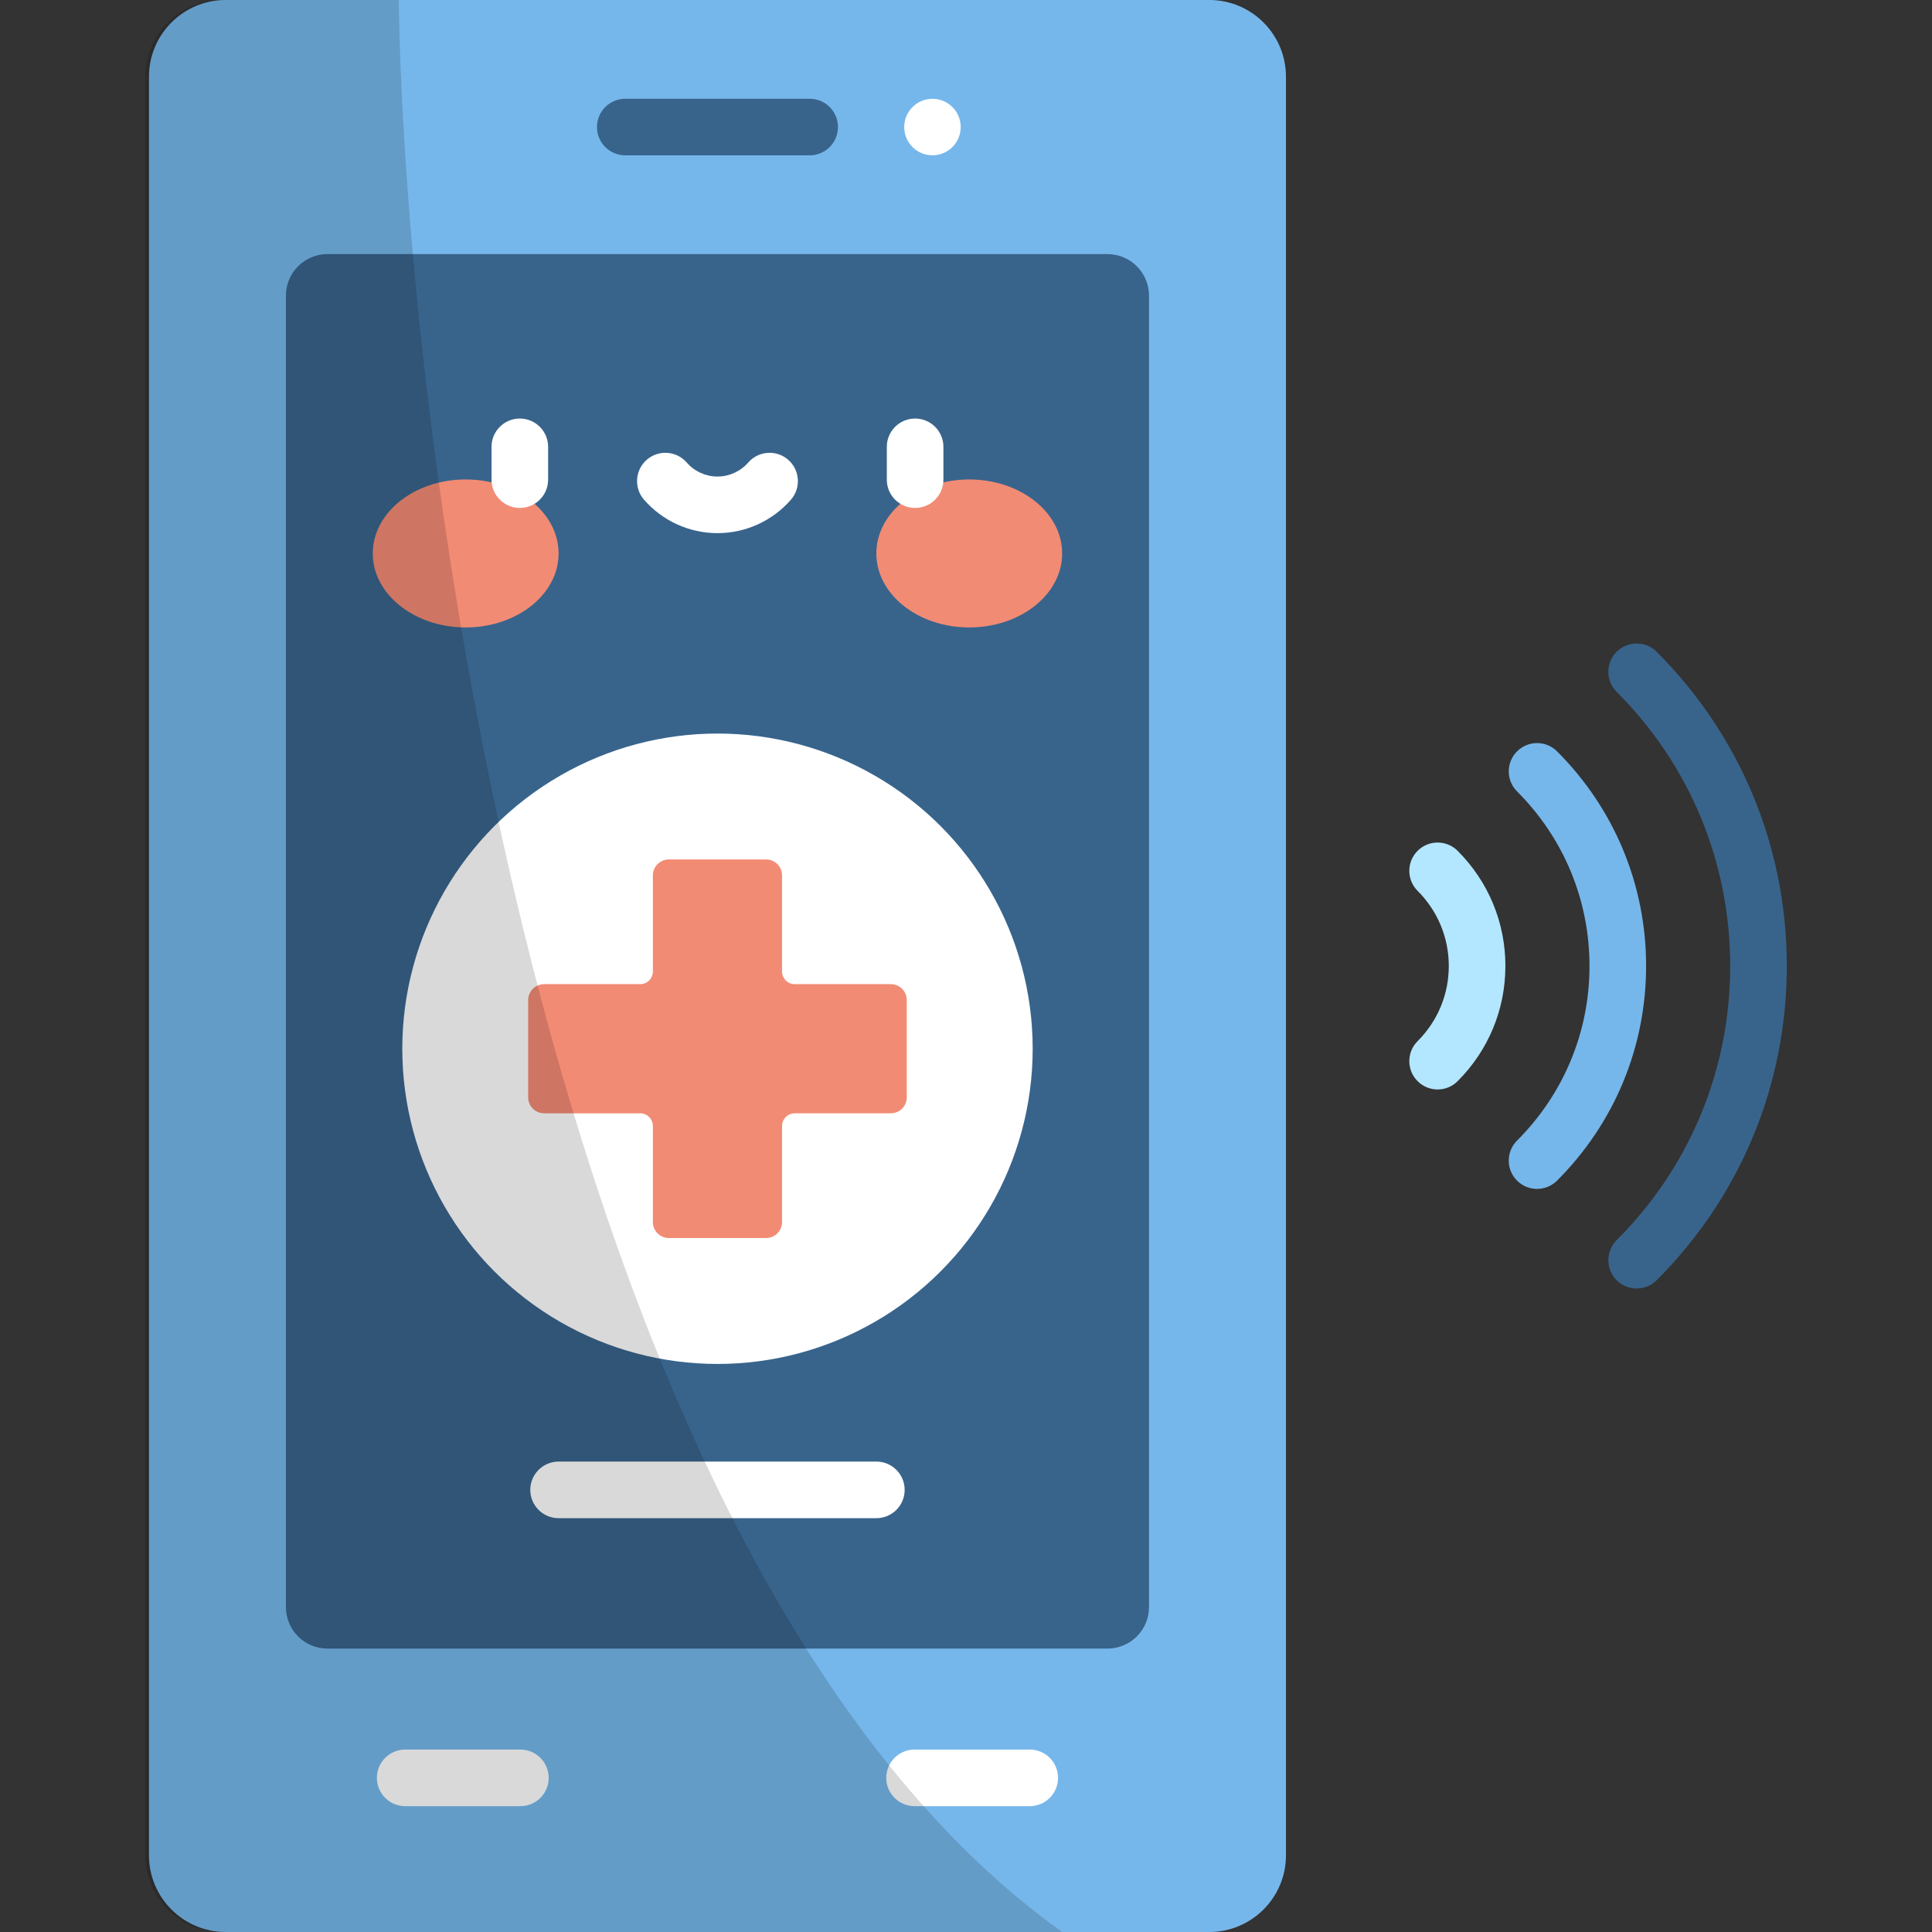 <?xml version="1.0" encoding="iso-8859-1"?>
<!-- Generator: Adobe Illustrator 19.0.0, SVG Export Plug-In . SVG Version: 6.00 Build 0)  -->
<svg version="1.1" id="Capa_1" xmlns="http://www.w3.org/2000/svg" xmlns:xlink="http://www.w3.org/1999/xlink" x="0px" y="0px"
	 viewBox="0 0 512 512" style="enable-background:new 0 0 512 512;" xml:space="preserve">
<rect x="0" y="0" width="512" height="512" fill="#333333" stroke="none"/>
<path style="fill:#76B7EB;" d="M320.46,512H59.813c-11.23,0-20.333-9.103-20.333-20.333V20.333C39.48,9.103,48.584,0,59.813,0
	H320.46c11.23,0,20.333,9.103,20.333,20.333v471.334C340.793,502.897,331.69,512,320.46,512z"/>
<path style="fill:#38648C;" d="M75.773,425.883V78.348c0-6.082,4.93-11.012,11.012-11.012h206.703
	c6.082,0,11.012,4.93,11.012,11.012v347.535c0,6.082-4.93,11.012-11.012,11.012H86.785
	C80.704,436.895,75.773,431.965,75.773,425.883z"/>
<g>
	<path style="fill:#FFFFFF;" d="M232.243,402.333H148.03c-4.142,0-7.5-3.357-7.5-7.5s3.358-7.5,7.5-7.5h84.213
		c4.142,0,7.5,3.357,7.5,7.5S236.385,402.333,232.243,402.333z"/>
	<path style="fill:#FFFFFF;" d="M137.905,478.652h-30.524c-4.142,0-7.5-3.357-7.5-7.5s3.358-7.5,7.5-7.5h30.524
		c4.142,0,7.5,3.357,7.5,7.5C145.405,475.295,142.048,478.652,137.905,478.652z"/>
	<path style="fill:#FFFFFF;" d="M272.893,478.652h-30.524c-4.142,0-7.5-3.357-7.5-7.5s3.358-7.5,7.5-7.5h30.524
		c4.143,0,7.5,3.357,7.5,7.5S277.035,478.652,272.893,478.652z"/>
</g>
<path style="fill:#38648C;" d="M214.571,41.168h-48.869c-4.142,0-7.5-3.357-7.5-7.5s3.358-7.5,7.5-7.5h48.869
	c4.142,0,7.5,3.357,7.5,7.5S218.714,41.168,214.571,41.168z"/>
<circle style="fill:#FFFFFF;" cx="190.141" cy="277.93" r="83.53"/>
<path style="fill:#F28B74;" d="M207.252,257.452v-25.459c0-2.337-1.894-4.231-4.231-4.231h-25.77c-2.337,0-4.231,1.894-4.231,4.231
	v25.459c0,1.854-1.503,3.358-3.358,3.358h-25.459c-2.337,0-4.231,1.894-4.231,4.231v25.77c0,2.337,1.894,4.231,4.231,4.231h25.459
	c1.854,0,3.358,1.503,3.358,3.358v25.459c0,2.337,1.894,4.231,4.231,4.231h25.77c2.337,0,4.231-1.894,4.231-4.231V298.4
	c0-1.854,1.503-3.358,3.358-3.358h25.459c2.337,0,4.231-1.894,4.231-4.231v-25.77c0-2.337-1.894-4.231-4.231-4.231H210.61
	C208.756,260.81,207.252,259.307,207.252,257.452z"/>
<path style="fill:#38648C;" d="M433.728,341.466c-1.919,0-3.839-0.732-5.304-2.196c-2.929-2.93-2.929-7.678,0-10.607
	c19.409-19.408,30.098-45.214,30.098-72.662s-10.689-53.254-30.098-72.662c-2.929-2.93-2.929-7.678,0-10.607
	c2.93-2.928,7.678-2.928,10.607,0c22.241,22.242,34.49,51.814,34.49,83.27s-12.249,61.027-34.49,83.27
	C437.567,340.733,435.647,341.466,433.728,341.466z"/>
<path style="fill:#B3E7FF;" d="M380.982,288.72c-1.92,0-3.839-0.732-5.304-2.197c-2.929-2.929-2.929-7.678,0.001-10.607
	c5.33-5.329,8.266-12.402,8.266-19.916s-2.936-14.587-8.266-19.916c-2.93-2.929-2.93-7.678-0.001-10.607
	c2.93-2.93,7.677-2.929,10.606-0.001c8.164,8.163,12.66,19.003,12.66,30.523c0,11.521-4.496,22.36-12.66,30.523
	C384.82,287.987,382.901,288.72,380.982,288.72z"/>
<path style="fill:#76B7EB;" d="M407.336,315.074c-1.92,0-3.839-0.732-5.304-2.197c-2.929-2.929-2.929-7.678,0.001-10.607
	c12.381-12.381,19.2-28.814,19.2-46.271s-6.819-33.89-19.2-46.27c-2.93-2.929-2.93-7.678-0.001-10.607
	c2.93-2.93,7.679-2.929,10.606-0.001c15.216,15.214,23.595,35.414,23.595,56.878s-8.379,41.664-23.595,56.878
	C411.175,314.342,409.255,315.074,407.336,315.074z"/>
<g>
	<ellipse style="fill:#F28B74;" cx="123.411" cy="146.67" rx="24.621" ry="19.607"/>
	<ellipse style="fill:#F28B74;" cx="256.861" cy="146.67" rx="24.621" ry="19.607"/>
</g>
<g>
	<path style="fill:#FFFFFF;" d="M137.758,134.611c-4.142,0-7.5-3.357-7.5-7.5v-8.694c0-4.143,3.358-7.5,7.5-7.5s7.5,3.357,7.5,7.5
		v8.694C145.258,131.254,141.9,134.611,137.758,134.611z"/>
	<path style="fill:#FFFFFF;" d="M242.515,134.611c-4.142,0-7.5-3.357-7.5-7.5v-8.694c0-4.143,3.358-7.5,7.5-7.5s7.5,3.357,7.5,7.5
		v8.694C250.015,131.254,246.657,134.611,242.515,134.611z"/>
	<path style="fill:#FFFFFF;" d="M190.137,141.288c-7.46,0-14.554-3.23-19.463-8.863c-2.722-3.122-2.396-7.86,0.726-10.582
		s7.86-2.397,10.582,0.727c2.06,2.363,5.033,3.719,8.156,3.719s6.095-1.355,8.155-3.719c2.721-3.123,7.459-3.448,10.582-0.727
		c3.122,2.722,3.448,7.459,0.727,10.582C204.691,138.058,197.596,141.288,190.137,141.288z"/>
</g>
<path style="opacity:0.15;enable-background:new    ;" d="M38.48,20.333v471.334c0,11.23,9.103,20.333,20.333,20.333h222.681
	C146.096,415.43,107.54,120.946,105.674,0h-46.86C47.584,0,38.48,9.104,38.48,20.333z"/>
<circle style="fill:#FFFFFF;" cx="247.111" cy="33.668" r="7.485"/>
<g>
</g>
<g>
</g>
<g>
</g>
<g>
</g>
<g>
</g>
<g>
</g>
<g>
</g>
<g>
</g>
<g>
</g>
<g>
</g>
<g>
</g>
<g>
</g>
<g>
</g>
<g>
</g>
<g>
</g>
</svg>
